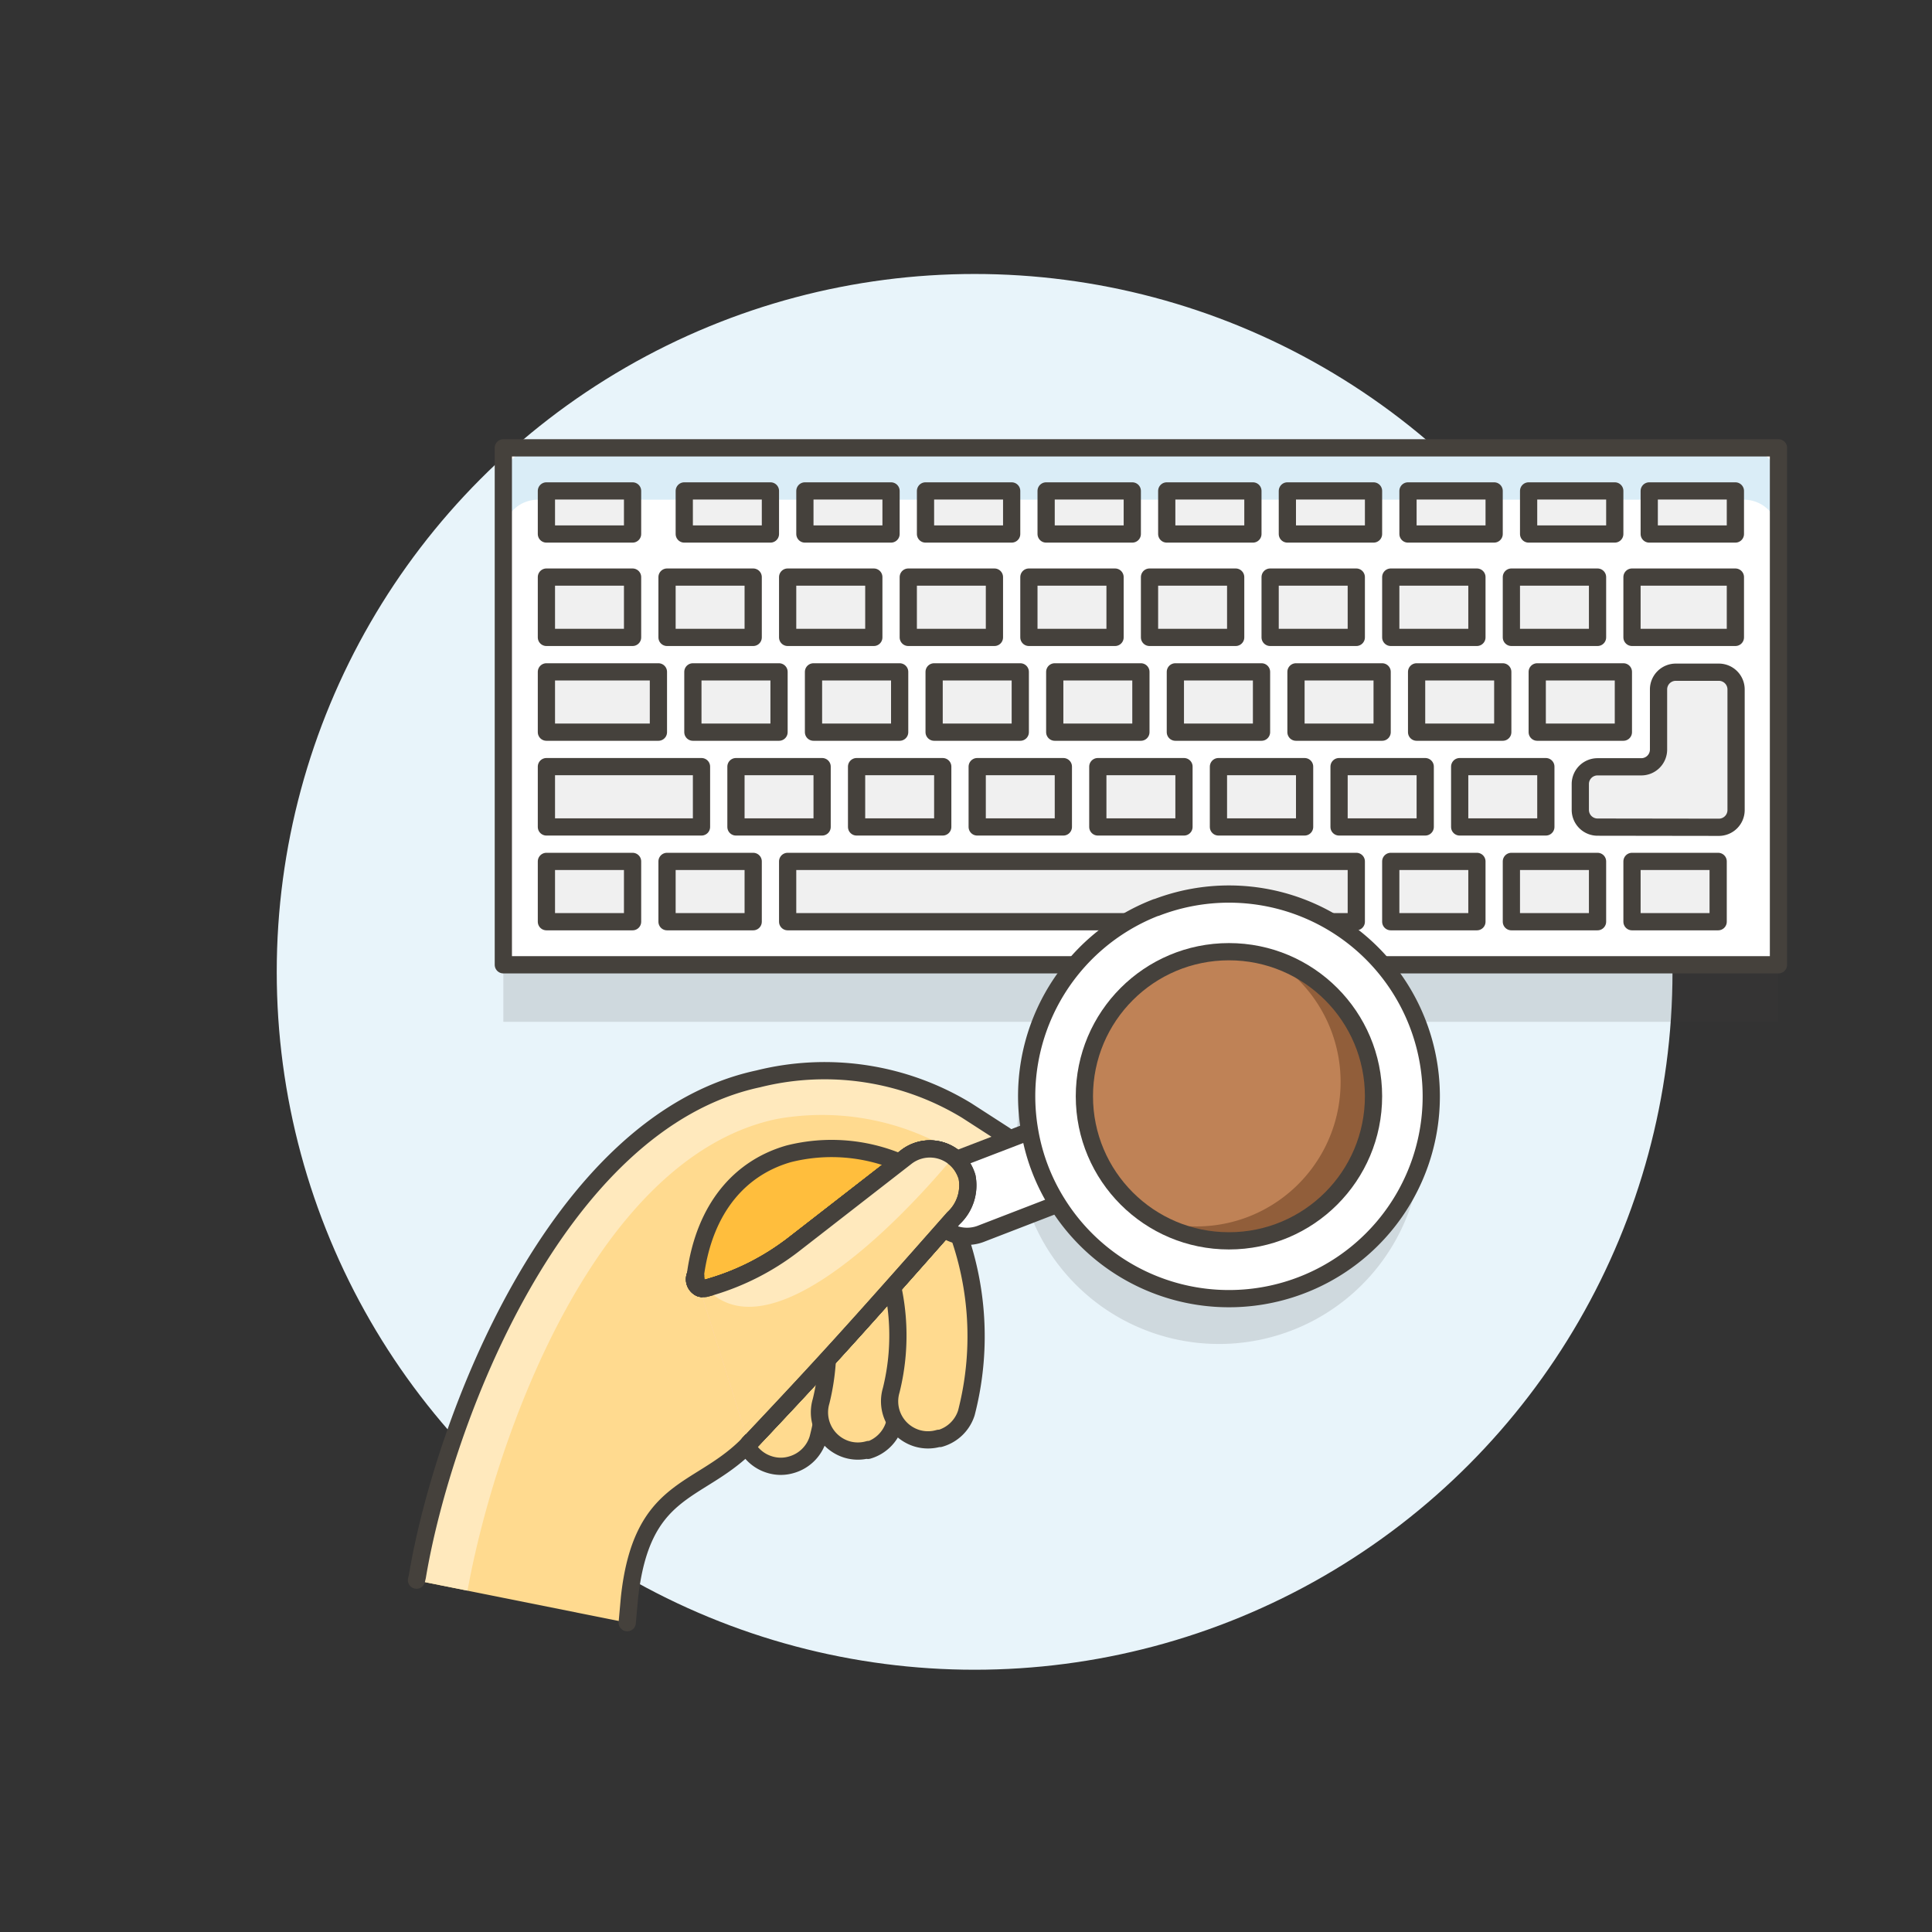 <svg id="who_are_we" data-name="who are we" xmlns="http://www.w3.org/2000/svg" viewBox="0 0 112.12 112.12"><rect x="0" y="0" width="112.12" height="112.12" fill="#333333" stroke="none"/><defs><style>.cls-1{fill:#e8f4fa;stroke:#e8f4fa;}.cls-1,.cls-11,.cls-13,.cls-5,.cls-6,.cls-7{stroke-linecap:round;stroke-linejoin:round;}.cls-2{fill:#45413c;opacity:0.15;isolation:isolate;}.cls-13,.cls-3{fill:#fff;}.cls-4{fill:#daedf7;}.cls-5{fill:none;}.cls-11,.cls-13,.cls-5,.cls-6,.cls-7{stroke:#45413c;}.cls-6{fill:#f0f0f0;}.cls-7,.cls-8{fill:#ffda8f;}.cls-9{fill:#ffe9bd;}.cls-10{fill:#ffbe3d;}.cls-11{fill:#ffcebf;}.cls-12{fill:#ffdcd1;}.cls-14{fill:#bf8256;}.cls-15{fill:#915e3a;}</style></defs><title>whoAreWe</title><g id="keyboard"><circle class="cls-1" cx="56.56" cy="56.4" r="40"/><rect class="cls-2" x="29.21" y="29.3" width="74" height="30"/><rect class="cls-3" x="29.21" y="25.99" width="74" height="30"/><path class="cls-4" d="M101.21,26h-70a2,2,0,0,0-2,2h0v3h0a2,2,0,0,1,2-2h70a2,2,0,0,1,2,2V28h0A2,2,0,0,0,101.21,26Z"/><rect class="cls-5" x="29.21" y="25.99" width="74" height="30"/><rect class="cls-6" x="31.71" y="28.49" width="5" height="2.5"/><rect class="cls-6" x="39.71" y="28.49" width="5" height="2.5"/><rect class="cls-6" x="46.71" y="28.49" width="5" height="2.5"/><rect class="cls-6" x="53.71" y="28.49" width="5" height="2.5"/><rect class="cls-6" x="60.71" y="28.49" width="5" height="2.5"/><rect class="cls-6" x="67.71" y="28.49" width="5" height="2.5"/><rect class="cls-6" x="74.71" y="28.49" width="5" height="2.5"/><rect class="cls-6" x="81.71" y="28.49" width="5" height="2.5"/><rect class="cls-6" x="88.71" y="28.49" width="5" height="2.5"/><rect class="cls-6" x="95.71" y="28.49" width="5" height="2.5"/><rect class="cls-6" x="31.71" y="33.49" width="5" height="3.5"/><rect class="cls-6" x="38.71" y="33.49" width="5" height="3.5"/><rect class="cls-6" x="45.71" y="33.49" width="5" height="3.5"/><rect class="cls-6" x="52.71" y="33.49" width="5" height="3.5"/><rect class="cls-6" x="59.71" y="33.49" width="5" height="3.5"/><rect class="cls-6" x="66.71" y="33.49" width="5" height="3.5"/><rect class="cls-6" x="73.71" y="33.49" width="5" height="3.5"/><rect class="cls-6" x="80.71" y="33.49" width="5" height="3.5"/><rect class="cls-6" x="87.71" y="33.49" width="5" height="3.5"/><rect class="cls-6" x="94.71" y="33.49" width="6" height="3.5"/><rect class="cls-6" x="31.71" y="38.99" width="6.5" height="3.5"/><rect class="cls-6" x="40.21" y="38.99" width="5" height="3.5"/><rect class="cls-6" x="47.21" y="38.99" width="5" height="3.5"/><rect class="cls-6" x="54.21" y="38.99" width="5" height="3.5"/><rect class="cls-6" x="61.21" y="38.99" width="5" height="3.5"/><rect class="cls-6" x="68.21" y="38.99" width="5" height="3.5"/><rect class="cls-6" x="75.21" y="38.99" width="5" height="3.5"/><rect class="cls-6" x="82.21" y="38.99" width="5" height="3.5"/><rect class="cls-6" x="89.21" y="38.99" width="5" height="3.5"/><path class="cls-6" d="M92.71,48h0a1,1,0,0,1-1-1h0v-1.5h0a1,1,0,0,1,1-1h2.54a1,1,0,0,0,1-1h0l0-3.49h0a1,1,0,0,1,1-1h2.5a1,1,0,0,1,1,1v7h0a1,1,0,0,1-1,1Z"/><rect class="cls-6" x="31.71" y="44.49" width="9" height="3.5"/><rect class="cls-6" x="42.71" y="44.49" width="5" height="3.5"/><rect class="cls-6" x="49.71" y="44.49" width="5" height="3.5"/><rect class="cls-6" x="56.71" y="44.49" width="5" height="3.5"/><rect class="cls-6" x="63.71" y="44.49" width="5" height="3.5"/><rect class="cls-6" x="70.71" y="44.49" width="5" height="3.5"/><rect class="cls-6" x="77.71" y="44.49" width="5" height="3.5"/><rect class="cls-6" x="84.71" y="44.49" width="5" height="3.5"/><rect class="cls-6" x="31.71" y="49.99" width="5" height="3.5"/><rect class="cls-6" x="38.71" y="49.99" width="5" height="3.5"/><rect class="cls-6" x="45.71" y="49.99" width="33" height="3.5"/><rect class="cls-6" x="80.71" y="49.99" width="5" height="3.5"/><rect class="cls-6" x="87.71" y="49.99" width="5" height="3.5"/><rect class="cls-6" x="94.71" y="49.99" width="5" height="3.5"/><path class="cls-7" d="M45.94,85h0a2.25,2.25,0,0,0,1.53-1.51h0a17.85,17.85,0,0,0-.93-11.62h0a2.24,2.24,0,0,0-4.08,1.86h0a13.22,13.22,0,0,1,.72,8.46h0A2.23,2.23,0,0,0,44.68,85a2.16,2.16,0,0,0,1.26,0Z"/><path class="cls-7" d="M50.37,84.17h0a2.25,2.25,0,0,0,1.53-1.51h0A17.79,17.79,0,0,0,51,71h0a2.24,2.24,0,0,0-4.07,1.86h0a13.23,13.23,0,0,1,.72,8.46h0a2.25,2.25,0,0,0,1.51,2.8,2.22,2.22,0,0,0,1.25,0Z"/><path class="cls-7" d="M54.54,83.48h0A2.25,2.25,0,0,0,56.08,82h0a17.77,17.77,0,0,0-.94-11.61h0A2.24,2.24,0,0,0,51,72.16l0,.06h0a13.16,13.16,0,0,1,.72,8.46h0a2.24,2.24,0,0,0,1.51,2.79,2.22,2.22,0,0,0,1.25,0Z"/><path class="cls-8" d="M58.29,65.88,56.1,64.45h0a15.86,15.86,0,0,0-12.16-1.83c-11.76,2.51-18.29,20-19.76,28.87l-.05.22L36.4,94.17l.13-1.45c.7-6.42,3.9-6,6.72-8.74,4.47-4.72,6.2-6.62,11.91-13.11.56-.94.63-1.22,1.2-1h0a2.24,2.24,0,0,0,1.93-4Z"/><path class="cls-9" d="M58.29,65.88,56.1,64.45h0a15.86,15.86,0,0,0-12.16-1.83c-11.76,2.51-18.29,20-19.76,28.87l-.05.22,3,.6c1.65-9.07,7.5-25.17,17.94-27.37h0a14.81,14.81,0,0,1,11.4,2.64L58.52,69h0a1.18,1.18,0,0,1,.21.18h0a2,2,0,0,0,.1-2.9,1.91,1.91,0,0,0-.55-.42Z"/><path class="cls-10" d="M52.2,67.45,46,72.26c-.08.07-.18.13-.26.19h0a14.42,14.42,0,0,1-4.46,2.21l-.25.08c-.63.18-.61-.24-.68-.78.54-3.93,2.65-6.21,5.41-7h0A10.17,10.17,0,0,1,52.2,67.45Z"/><path class="cls-5" d="M36.4,94.17l.13-1.45c.7-6.42,3.9-6,6.73-8.74,4.46-4.73,6.18-6.62,11.9-13.12.56-.92.62-1.21,1.2-1h0a2.24,2.24,0,0,0,1.93-4l-2.2-1.42h0A15.87,15.87,0,0,0,44,62.61c-11.76,2.52-18.3,20-19.78,28.88l-.05.21M46,72.26a2.48,2.48,0,0,1-.26.19h0a14.26,14.26,0,0,1-4.45,2.21l-.25.08c-.63.18-.61-.24-.68-.78.54-3.93,2.65-6.21,5.41-7h0a10.17,10.17,0,0,1,6.44.49Z"/><path class="cls-11" d="M40.36,74h0a.56.56,0,0,0,.27.75.65.65,0,0,0,.39,0h0l.25-.07h0A14.63,14.63,0,0,0,46,72.27l6.6-5.13h0a2.24,2.24,0,0,1,3.14.41,2.41,2.41,0,0,1,.38.75h0a2.6,2.6,0,0,1-.79,2.4c-5.77,6.54-7.5,8.45-11.87,13.08"/><path class="cls-12" d="M41,74.77h0a18.92,18.92,0,0,0,5-2.5l6.59-5.13h0a2.22,2.22,0,0,1,2.74,0C51.28,72,44.37,78.4,41,74.77Z"/><path class="cls-5" d="M40.36,74h0a.56.56,0,0,0,.27.75.65.65,0,0,0,.39,0h0l.25-.07h0A14.63,14.63,0,0,0,46,72.27l6.6-5.13h0a2.24,2.24,0,0,1,3.14.41,2.41,2.41,0,0,1,.38.75h0a2.6,2.6,0,0,1-.79,2.4c-5.77,6.54-7.5,8.45-11.87,13.08"/><path class="cls-2" d="M66.52,55.3h0a11.75,11.75,0,0,0-7.34,13h0A12.05,12.05,0,0,0,60.8,72.5h0a11.74,11.74,0,1,0,5.72-17.2Z"/><path class="cls-4" d="M61.66,64.92l-6.32,2.43h0A2.26,2.26,0,0,0,54,70.27h0A2.26,2.26,0,0,0,57,71.57h0l6.32-2.44Z"/><path class="cls-13" d="M61.66,64.92l-6.32,2.43h0A2.26,2.26,0,0,0,54,70.27h0A2.26,2.26,0,0,0,57,71.57h0l6.32-2.44Z"/><path class="cls-13" d="M67.1,52.66h0a11.74,11.74,0,0,0-7.34,13h0a11.56,11.56,0,0,0,1.62,4.21h0a11.74,11.74,0,1,0,5.72-17.2Z"/><circle class="cls-14" cx="71.32" cy="63.62" r="8.39"/><path class="cls-15" d="M72.45,70.61h0a8.39,8.39,0,0,0,1.3-15h0A8.39,8.39,0,1,1,67,70.81h0A8.35,8.35,0,0,0,72.45,70.61Z"/><circle class="cls-5" cx="71.32" cy="63.62" r="8.39"/><path class="cls-7" d="M40.36,74h0a.56.56,0,0,0,.27.75.65.65,0,0,0,.39,0h0l.25-.07h0A14.63,14.63,0,0,0,46,72.27l6.6-5.13h0a2.24,2.24,0,0,1,3.14.41,2.41,2.41,0,0,1,.38.75h0a2.6,2.6,0,0,1-.79,2.4c-5.77,6.54-7.5,8.45-11.87,13.08"/><path class="cls-9" d="M41,74.77h0a18.92,18.92,0,0,0,5-2.5l6.59-5.13h0a2.22,2.22,0,0,1,2.74,0C51.28,72,44.37,78.4,41,74.77Z"/><path class="cls-5" d="M40.36,74h0a.56.56,0,0,0,.27.75.65.65,0,0,0,.39,0h0l.25-.07h0A14.63,14.63,0,0,0,46,72.27l6.6-5.13h0a2.24,2.24,0,0,1,3.14.41,2.41,2.41,0,0,1,.38.75h0a2.6,2.6,0,0,1-.79,2.4c-5.77,6.54-7.5,8.45-11.87,13.08"/></g></svg>